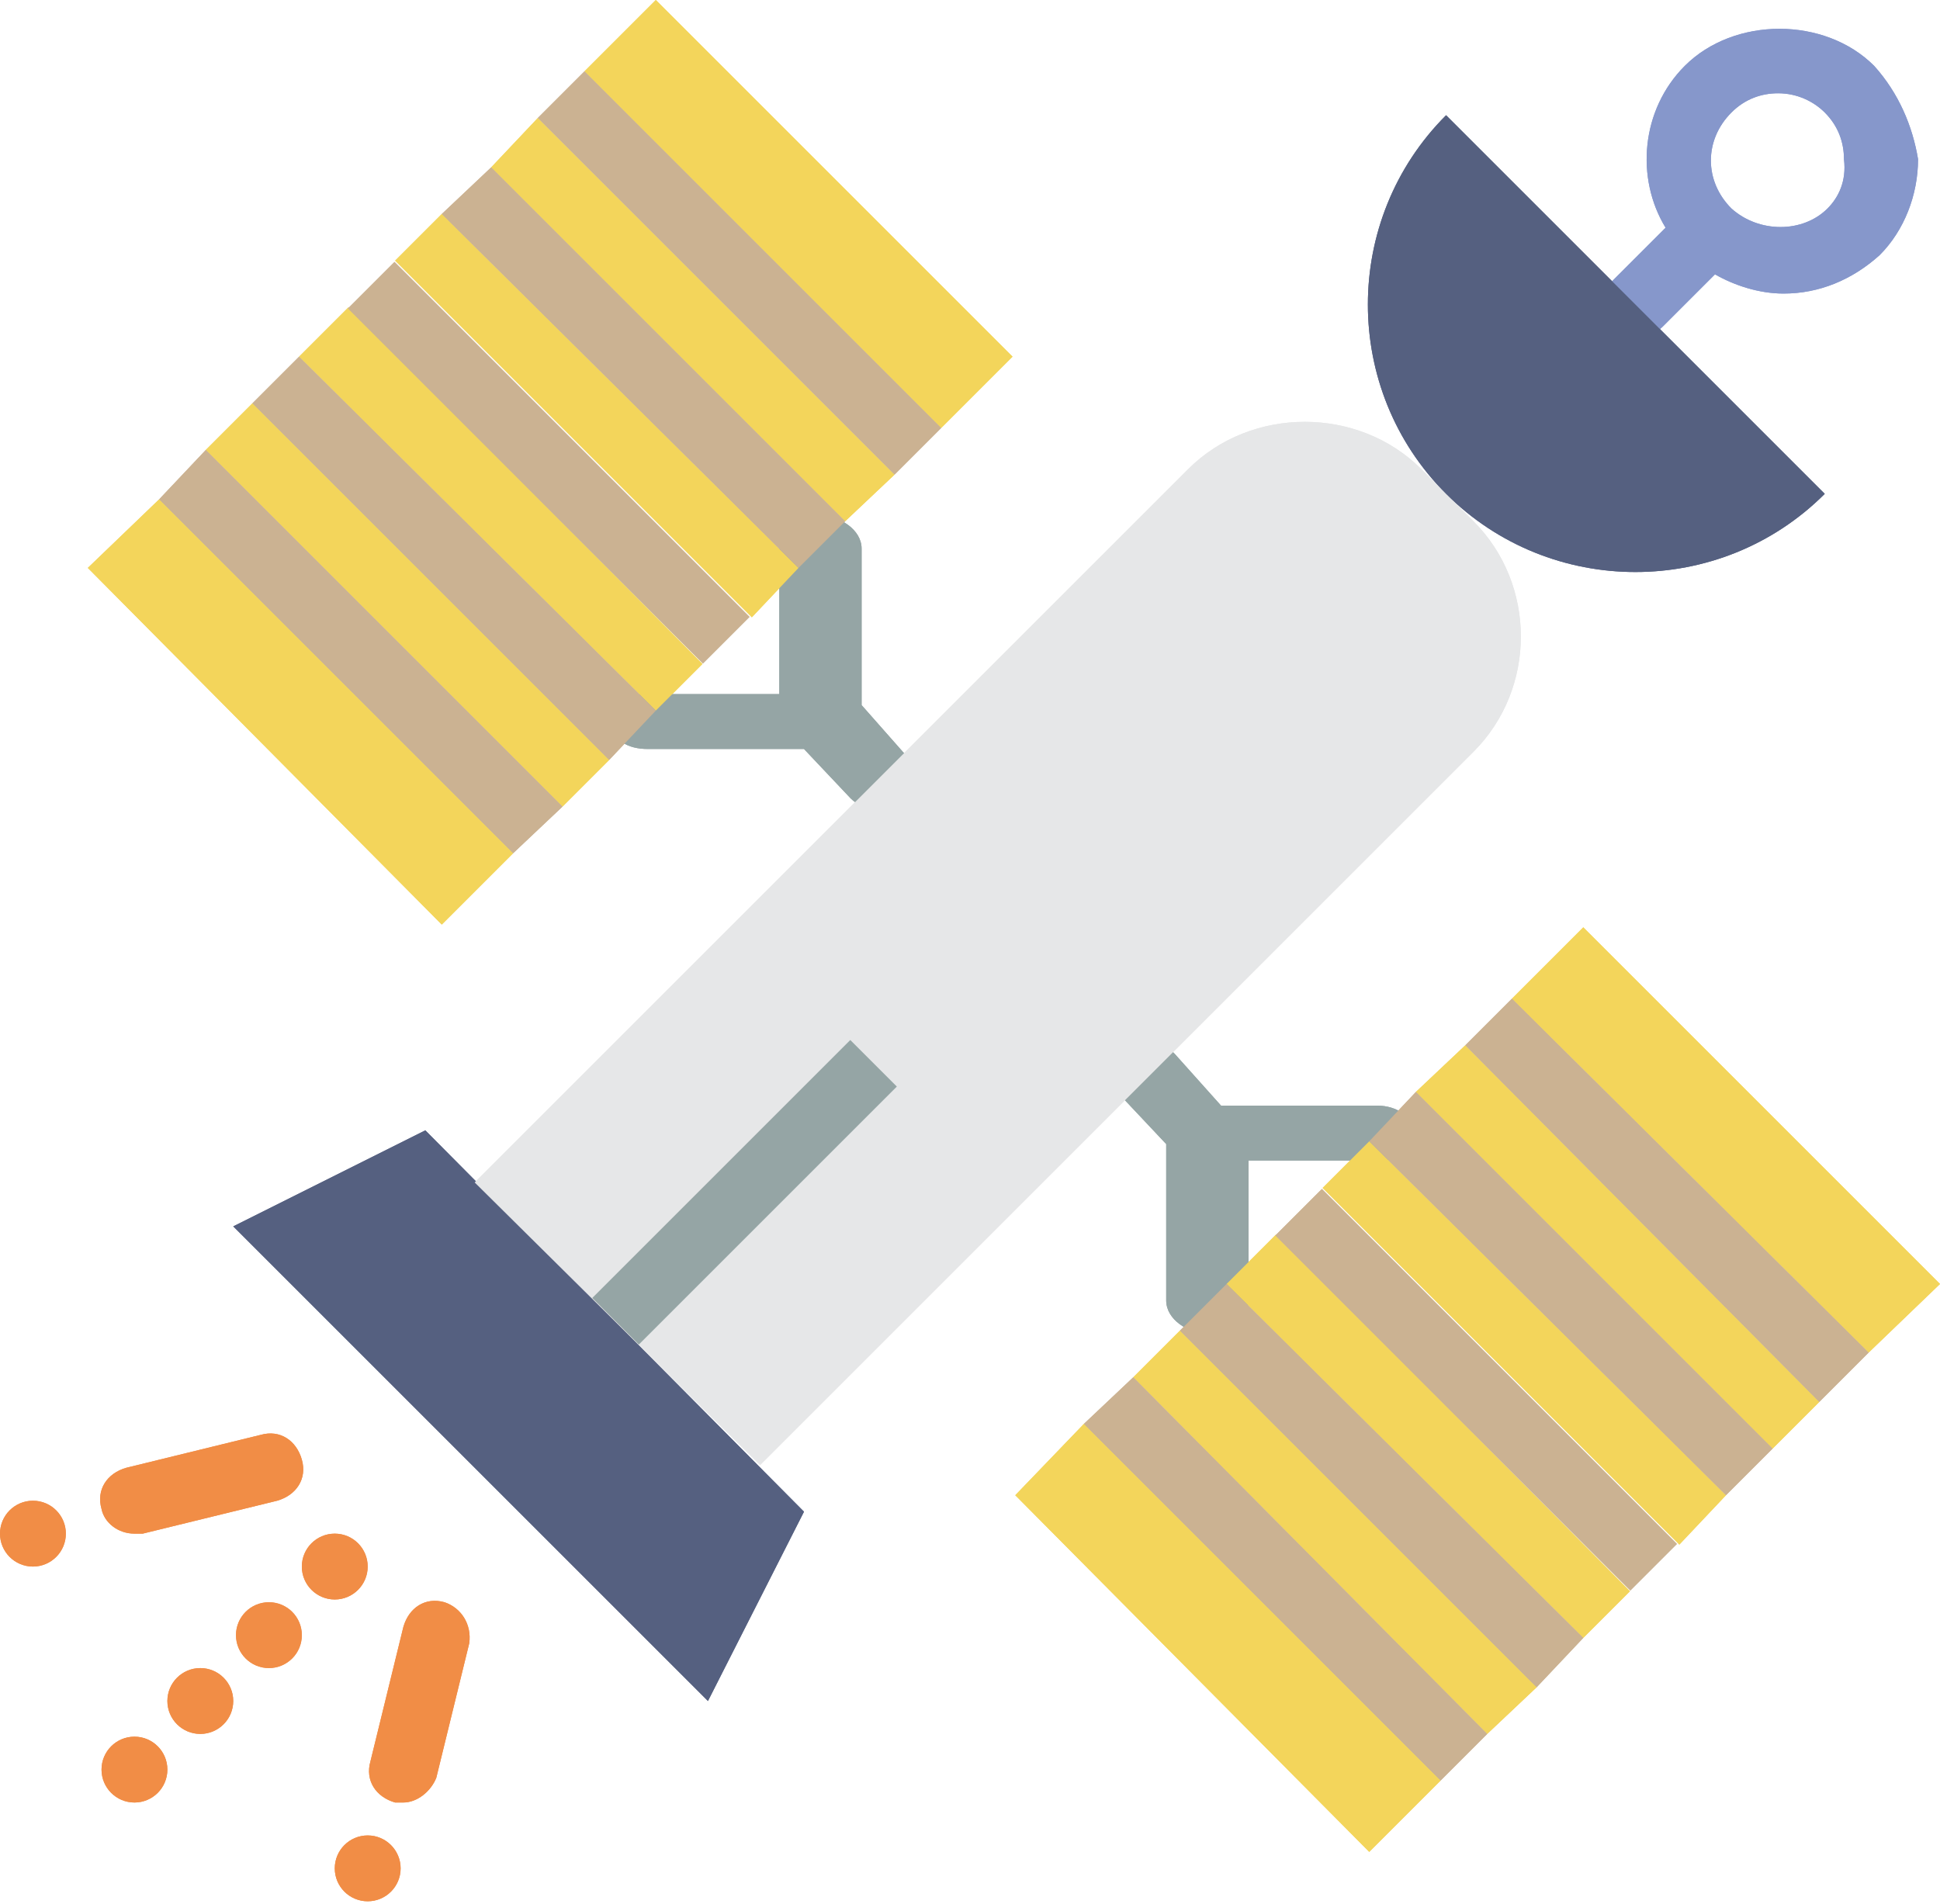 <!-- Generator: Adobe Illustrator 19.2.0, SVG Export Plug-In  -->
<svg version="1.1"
	 xmlns="http://www.w3.org/2000/svg" xmlns:xlink="http://www.w3.org/1999/xlink" xmlns:a="http://ns.adobe.com/AdobeSVGViewerExtensions/3.0/"
	 x="0px" y="0px" width="70.7px" height="69.4px" viewBox="0 0 70.7 69.4" style="enable-background:new 0 0 70.7 69.4;"
	 xml:space="preserve">
<style type="text/css">
	.st0{fill:#95A5A5;}
	.st1{fill:#F3D55B;}
	.st2{fill:#CBB292;}
	.st3{fill:#556080;}
	.st4{fill:#8697CB;}
	.st5{fill:#E6E7E8;}
	.st6{fill:#F18D46;}
</style>
<defs>
</defs>
<g>
	<path class="st0" d="M23.6,27.3h5.7l1.7,1.8c0.5,0.5,1.3,0.5,1.7,0c0.5-0.5,0.7-1.2,0.2-1.7l-1.5-1.7V20c0-0.7-0.8-1.2-1.5-1.2
		s-1.5,0.5-1.5,1.2v5.3h-4.9c-0.7,0-1.2,0.3-1.2,1S22.9,27.3,23.6,27.3z"/>
	<polygon class="st1" points="29.1,20.7 29.1,20.7 16.1,7.8 16.1,7.8 14.4,9.5 27.4,22.5 	"/>
	<polygon class="st1" points="30.8,19 30.8,19 32.6,17.3 32.6,17.3 19.6,4.3 19.6,4.3 17.9,6.1 17.9,6.1 	"/>
	<polygon class="st1" points="23.9,25.9 23.9,25.9 25.6,24.2 12.7,11.2 10.9,13 10.9,13 	"/>
	<polygon class="st1" points="34.3,15.6 34.3,15.6 36.9,13 23.9,0 21.3,2.6 21.3,2.6 	"/>
	<polygon class="st1" points="5.8,18.2 5.8,18.2 3.2,20.7 16.1,33.7 18.7,31.1 18.7,31.1 	"/>
	<polygon class="st1" points="20.5,29.4 20.5,29.4 22.2,27.7 22.2,27.7 9.2,14.7 9.2,14.7 7.5,16.4 7.5,16.4 	"/>
	<polygon class="st2" points="32.6,17.3 32.6,17.3 34.3,15.6 34.3,15.6 21.3,2.6 21.3,2.6 19.6,4.3 19.6,4.3 	"/>
	<polygon class="st2" points="29.1,20.7 29.1,20.7 30.8,19 30.8,19 17.9,6.1 17.9,6.1 16.1,7.8 16.1,7.8 	"/>
	<rect x="18.8" y="7.7" transform="matrix(0.707 -0.707 0.707 0.707 -6.056 19.092)" class="st2" width="2.4" height="18.3"/>
	<polygon class="st2" points="22.2,27.7 22.2,27.7 23.9,25.9 23.9,25.9 10.9,13 10.9,13 9.2,14.7 9.2,14.7 	"/>
	<polygon class="st2" points="5.8,18.2 18.7,31.1 18.7,31.1 20.5,29.4 20.5,29.4 7.5,16.4 7.5,16.4 5.8,18.2 	"/>
	<path class="st0" d="M50.2,40.3h-5.7l-1.7-1.9c-0.5-0.5-1.3-0.6-1.7-0.1s-0.6,1.2-0.2,1.7l1.6,1.7v5.7c0,0.7,0.8,1.2,1.5,1.2
		c0.7,0,1.5-0.5,1.5-1.2v-5.1h4.8c0.7,0,1.2-0.3,1.2-1C51.5,40.7,50.9,40.3,50.2,40.3z"/>
	<polygon class="st3" points="25.8,62 8.5,44.7 15.5,41.2 29.3,55.1 	"/>
	<path class="st4" d="M68.3,2.4c-1.8-1.8-5.1-1.8-6.9,0c-1.6,1.6-1.8,4.1-0.7,5.9l-1.9,1.9c-0.5,0.5-0.5,1.3,0,1.7
		c0.2,0.2,0.6,0.4,0.9,0.4s0.6-0.1,0.9-0.4l1.9-1.9c0.7,0.4,1.6,0.7,2.5,0.7c1.3,0,2.5-0.5,3.5-1.4c0.9-0.9,1.4-2.2,1.4-3.5
		C69.7,4.6,69.2,3.4,68.3,2.4z M66.6,7.6c-0.9,0.9-2.5,0.9-3.5,0c-1-1-1-2.5,0-3.5c0.5-0.5,1.1-0.7,1.7-0.7c0.7,0,1.3,0.3,1.7,0.7
		c0.5,0.5,0.7,1.1,0.7,1.7C67.3,6.6,67,7.2,66.6,7.6z"/>
	<polygon class="st1" points="44.7,46.8 44.7,46.8 57.7,59.7 57.7,59.7 59.4,58 46.5,45 	"/>
	<polygon class="st1" points="43,48.5 43,48.5 41.3,50.2 41.3,50.2 54.2,63.2 54.2,63.2 56,61.5 56,61.5 	"/>
	<polygon class="st1" points="49.9,41.6 49.9,41.6 48.2,43.3 61.2,56.3 62.9,54.5 62.9,54.5 	"/>
	<polygon class="st1" points="39.5,51.9 39.5,51.9 37,54.5 49.9,67.5 52.5,64.9 52.5,64.9 	"/>
	<polygon class="st1" points="68.1,49.3 68.1,49.3 70.7,46.8 57.7,33.8 55.1,36.4 55.1,36.4 	"/>
	<polygon class="st1" points="53.4,38.1 53.4,38.1 51.6,39.8 51.6,39.8 64.6,52.8 64.6,52.8 66.3,51.1 66.3,51.1 	"/>
	<polygon class="st2" points="41.3,50.2 41.3,50.2 39.5,51.9 39.5,51.9 52.5,64.9 52.5,64.9 54.2,63.2 54.2,63.2 	"/>
	<polygon class="st2" points="44.7,46.8 44.7,46.8 43,48.5 43,48.5 56,61.5 56,61.5 57.7,59.7 57.7,59.7 	"/>
	
		<rect x="52.6" y="41.5" transform="matrix(0.707 -0.707 0.707 0.707 -20.052 52.882)" class="st2" width="2.4" height="18.3"/>
	<polygon class="st2" points="51.6,39.8 51.6,39.8 49.9,41.6 49.9,41.6 62.9,54.5 62.9,54.5 64.6,52.8 64.6,52.8 	"/>
	<polygon class="st2" points="68.1,49.3 55.1,36.4 55.1,36.4 53.4,38.1 53.4,38.1 66.3,51.1 66.3,51.1 68.1,49.3 	"/>
	<path class="st5" d="M53.7,27.4l-26,26L17.3,43.1l26-26c2.3-2.3,6.2-2.3,8.5,0l1.9,1.9C56,21.3,56,25.1,53.7,27.4z"/>
	<path class="st3" d="M52.7,4.2c-3.8,3.8-3.8,10,0,13.8s10,3.8,13.8,0L52.7,4.2z"/>
	<g>
		<circle class="st6" cx="13.4" cy="68.1" r="1.2"/>
		<circle class="st6" cx="4.9" cy="64.5" r="1.2"/>
		<circle class="st6" cx="7.3" cy="62" r="1.2"/>
		<circle class="st6" cx="9.8" cy="59.6" r="1.2"/>
		<circle class="st6" cx="12.2" cy="57.1" r="1.2"/>
		<path class="st6" d="M16.2,58.4c-0.7-0.2-1.3,0.2-1.5,0.9l-1.2,4.9c-0.2,0.7,0.2,1.3,0.9,1.5c0.1,0,0.2,0,0.3,0
			c0.5,0,1-0.4,1.2-0.9l1.2-4.9C17.2,59.2,16.8,58.6,16.2,58.4z"/>
		<circle class="st6" cx="1.2" cy="55.9" r="1.2"/>
		<path class="st6" d="M4.9,55.9c0.1,0,0.2,0,0.3,0l4.9-1.2c0.7-0.2,1.1-0.8,0.9-1.5c-0.2-0.7-0.8-1.1-1.5-0.9l-4.9,1.2
			c-0.7,0.2-1.1,0.8-0.9,1.5C3.8,55.5,4.3,55.9,4.9,55.9z"/>
	</g>
	
		<rect x="20.5" y="42.3" transform="matrix(0.707 -0.707 0.707 0.707 -22.816 31.898)" class="st0" width="13.3" height="2.4"/>
</g>
<g>
	<path class="st0" d="M23.6,27.3h5.7l1.7,1.8c0.5,0.5,1.3,0.5,1.7,0c0.5-0.5,0.7-1.2,0.2-1.7l-1.5-1.7V20c0-0.7-0.8-1.2-1.5-1.2
		s-1.5,0.5-1.5,1.2v5.3h-4.9c-0.7,0-1.2,0.3-1.2,1S22.9,27.3,23.6,27.3z"/>
	<polygon class="st1" points="29.1,20.7 29.1,20.7 16.1,7.8 16.1,7.8 14.4,9.5 27.4,22.5 	"/>
	<polygon class="st1" points="30.8,19 30.8,19 32.6,17.3 32.6,17.3 19.6,4.3 19.6,4.3 17.9,6.1 17.9,6.1 	"/>
	<polygon class="st1" points="23.9,25.9 23.9,25.9 25.6,24.2 12.7,11.2 10.9,13 10.9,13 	"/>
	<polygon class="st1" points="34.3,15.6 34.3,15.6 36.9,13 23.9,0 21.3,2.6 21.3,2.6 	"/>
	<polygon class="st1" points="5.8,18.2 5.8,18.2 3.2,20.7 16.1,33.7 18.7,31.1 18.7,31.1 	"/>
	<polygon class="st1" points="20.5,29.4 20.5,29.4 22.2,27.7 22.2,27.7 9.2,14.7 9.2,14.7 7.5,16.4 7.5,16.4 	"/>
	<polygon class="st2" points="32.6,17.3 32.6,17.3 34.3,15.6 34.3,15.6 21.3,2.6 21.3,2.6 19.6,4.3 19.6,4.3 	"/>
	<polygon class="st2" points="29.1,20.7 29.1,20.7 30.8,19 30.8,19 17.9,6.1 17.9,6.1 16.1,7.8 16.1,7.8 	"/>
	<rect x="18.8" y="7.7" transform="matrix(0.707 -0.707 0.707 0.707 -6.056 19.092)" class="st2" width="2.4" height="18.3"/>
	<polygon class="st2" points="22.2,27.7 22.2,27.7 23.9,25.9 23.9,25.9 10.9,13 10.9,13 9.2,14.7 9.2,14.7 	"/>
	<polygon class="st2" points="5.8,18.2 18.7,31.1 18.7,31.1 20.5,29.4 20.5,29.4 7.5,16.4 7.5,16.4 5.8,18.2 	"/>
	<path class="st0" d="M50.2,40.3h-5.7l-1.7-1.9c-0.5-0.5-1.3-0.6-1.7-0.1s-0.6,1.2-0.2,1.7l1.6,1.7v5.7c0,0.7,0.8,1.2,1.5,1.2
		c0.7,0,1.5-0.5,1.5-1.2v-5.1h4.8c0.7,0,1.2-0.3,1.2-1C51.5,40.7,50.9,40.3,50.2,40.3z"/>
	<polygon class="st3" points="25.8,62 8.5,44.7 15.5,41.2 29.3,55.1 	"/>
	<path class="st4" d="M68.3,2.4c-1.8-1.8-5.1-1.8-6.9,0c-1.6,1.6-1.8,4.1-0.7,5.9l-1.9,1.9c-0.5,0.5-0.5,1.3,0,1.7
		c0.2,0.2,0.6,0.4,0.9,0.4s0.6-0.1,0.9-0.4l1.9-1.9c0.7,0.4,1.6,0.7,2.5,0.7c1.3,0,2.5-0.5,3.5-1.4c0.9-0.9,1.4-2.2,1.4-3.5
		C69.7,4.6,69.2,3.4,68.3,2.4z M66.6,7.6c-0.9,0.9-2.5,0.9-3.5,0c-1-1-1-2.5,0-3.5c0.5-0.5,1.1-0.7,1.7-0.7c0.7,0,1.3,0.3,1.7,0.7
		c0.5,0.5,0.7,1.1,0.7,1.7C67.3,6.6,67,7.2,66.6,7.6z"/>
	<polygon class="st1" points="44.7,46.8 44.7,46.8 57.7,59.7 57.7,59.7 59.4,58 46.5,45 	"/>
	<polygon class="st1" points="43,48.5 43,48.5 41.3,50.2 41.3,50.2 54.2,63.2 54.2,63.2 56,61.5 56,61.5 	"/>
	<polygon class="st1" points="49.9,41.6 49.9,41.6 48.2,43.3 61.2,56.3 62.9,54.5 62.9,54.5 	"/>
	<polygon class="st1" points="39.5,51.9 39.5,51.9 37,54.5 49.9,67.5 52.5,64.9 52.5,64.9 	"/>
	<polygon class="st1" points="68.1,49.3 68.1,49.3 70.7,46.8 57.7,33.8 55.1,36.4 55.1,36.4 	"/>
	<polygon class="st1" points="53.4,38.1 53.4,38.1 51.6,39.8 51.6,39.8 64.6,52.8 64.6,52.8 66.3,51.1 66.3,51.1 	"/>
	<polygon class="st2" points="41.3,50.2 41.3,50.2 39.5,51.9 39.5,51.9 52.5,64.9 52.5,64.9 54.2,63.2 54.2,63.2 	"/>
	<polygon class="st2" points="44.7,46.8 44.7,46.8 43,48.5 43,48.5 56,61.5 56,61.5 57.7,59.7 57.7,59.7 	"/>
	
		<rect x="52.6" y="41.5" transform="matrix(0.707 -0.707 0.707 0.707 -20.052 52.882)" class="st2" width="2.4" height="18.3"/>
	<polygon class="st2" points="51.6,39.8 51.6,39.8 49.9,41.6 49.9,41.6 62.9,54.5 62.9,54.5 64.6,52.8 64.6,52.8 	"/>
	<polygon class="st2" points="68.1,49.3 55.1,36.4 55.1,36.4 53.4,38.1 53.4,38.1 66.3,51.1 66.3,51.1 68.1,49.3 	"/>
	<path class="st5" d="M53.7,27.4l-26,26L17.3,43.1l26-26c2.3-2.3,6.2-2.3,8.5,0l1.9,1.9C56,21.3,56,25.1,53.7,27.4z"/>
	<path class="st3" d="M52.7,4.2c-3.8,3.8-3.8,10,0,13.8s10,3.8,13.8,0L52.7,4.2z"/>
	<g>
		<circle class="st6" cx="13.4" cy="68.1" r="1.2"/>
		<circle class="st6" cx="4.9" cy="64.5" r="1.2"/>
		<circle class="st6" cx="7.3" cy="62" r="1.2"/>
		<circle class="st6" cx="9.8" cy="59.6" r="1.2"/>
		<circle class="st6" cx="12.2" cy="57.1" r="1.2"/>
		<path class="st6" d="M16.2,58.4c-0.7-0.2-1.3,0.2-1.5,0.9l-1.2,4.9c-0.2,0.7,0.2,1.3,0.9,1.5c0.1,0,0.2,0,0.3,0
			c0.5,0,1-0.4,1.2-0.9l1.2-4.9C17.2,59.2,16.8,58.6,16.2,58.4z"/>
		<circle class="st6" cx="1.2" cy="55.9" r="1.2"/>
		<path class="st6" d="M4.9,55.9c0.1,0,0.2,0,0.3,0l4.9-1.2c0.7-0.2,1.1-0.8,0.9-1.5c-0.2-0.7-0.8-1.1-1.5-0.9l-4.9,1.2
			c-0.7,0.2-1.1,0.8-0.9,1.5C3.8,55.5,4.3,55.9,4.9,55.9z"/>
	</g>
	
		<rect x="20.5" y="42.3" transform="matrix(0.707 -0.707 0.707 0.707 -22.816 31.898)" class="st0" width="13.3" height="2.4"/>
</g>
</svg>
